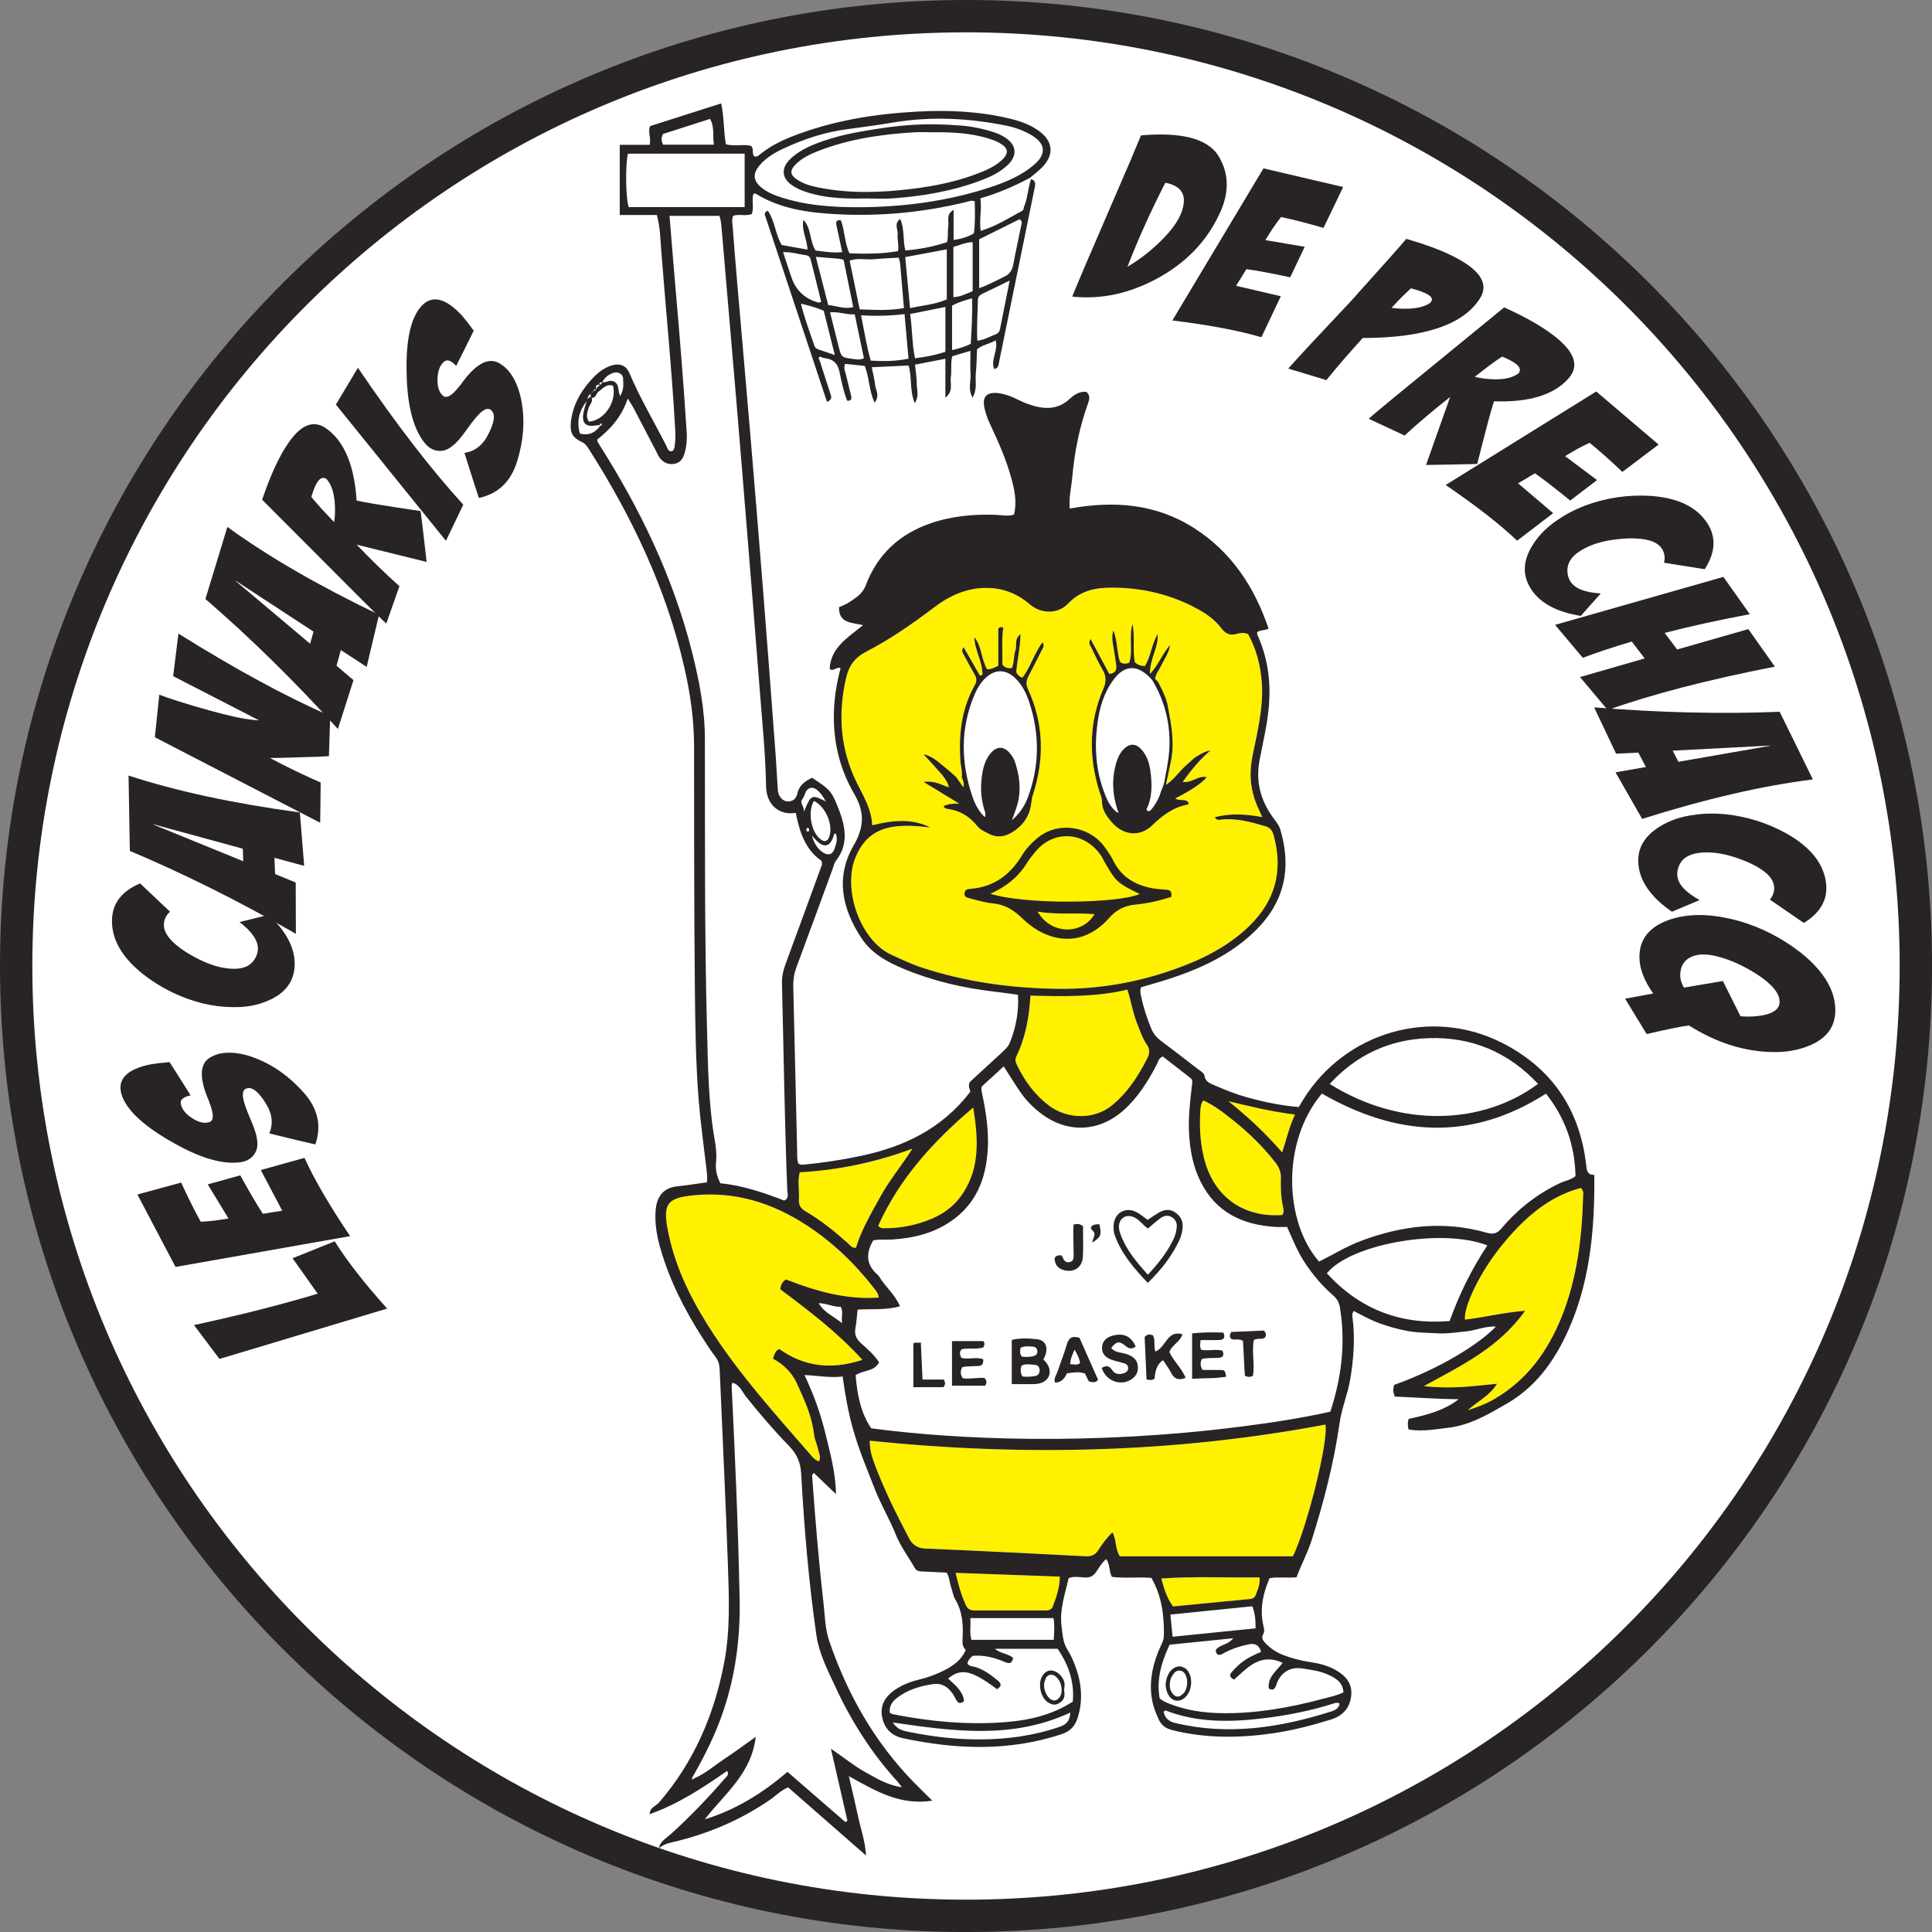 <svg width="256" height="256" viewBox="0 0 256 256" fill="none" xmlns="http://www.w3.org/2000/svg">
<rect x="0" y="0" width="256" height="256" fill="#808080" stroke="none"/>
<g clip-path="url(#clip0_2702_5739)">
<path d="M128.001 256.003C198.695 256.003 256.003 198.695 256.003 128.001C256.003 57.308 198.695 0 128.001 0C57.308 0 0 57.308 0 128.001C0 198.695 57.308 256.003 128.001 256.003Z" fill="#282325"/>
<path d="M128.001 251.717C196.328 251.717 251.717 196.328 251.717 128.001C251.717 59.675 196.328 4.285 128.001 4.285C59.675 4.285 4.285 59.675 4.285 128.001C4.285 196.328 59.675 251.717 128.001 251.717Z" fill="white"/>
<path d="M175.626 188.766C155.67 192.52 135.584 192.992 115.245 190.902C115.245 192.009 115.486 192.901 115.804 193.764C117.091 197.254 118.752 200.574 120.473 203.86C120.899 204.669 121.552 205.146 122.6 205.192C129.683 205.49 136.765 205.845 143.845 206.211C144.592 206.251 145.097 206.058 145.509 205.428C146.066 204.576 146.671 203.752 147.409 203.048C147.977 204.076 147.739 205.26 148.395 206.223H171.324C173.246 202.238 176.055 190.905 175.629 188.766H175.626Z" fill="#FFF100"/>
<path d="M127.979 212.678C128.206 213.175 128.541 213.396 129.075 213.393C132.238 213.388 135.405 213.391 138.569 213.393C138.977 213.393 139.344 213.291 139.494 212.885C139.952 211.658 140.42 210.432 140.434 208.909C135.871 208.745 131.369 208.583 126.621 208.412C127.002 210.045 127.388 211.389 127.979 212.678Z" fill="#FFF100"/>
<path d="M165.618 211.88C165.982 211.846 166.254 211.695 166.385 211.354C166.649 210.661 166.976 209.977 166.908 209.009C162.557 209.077 158.257 208.847 153.878 209.159C154.233 210.48 154.583 211.687 155.429 212.862C158.871 212.53 162.245 212.201 165.615 211.88H165.618Z" fill="#FFF100"/>
<path d="M103.385 170.838C103.479 170.239 103.669 169.793 104.158 169.54C108.111 171.088 112.092 172.238 116.443 171.943C116.366 171.639 116.358 171.491 116.293 171.38C116.148 171.139 115.977 170.912 115.804 170.688C113.268 167.416 110.303 164.582 106.836 162.327C102.312 159.385 97.388 157.846 91.924 158.388C88.459 158.729 87.834 159.504 88.473 162.909C89.342 167.527 91.327 171.682 93.812 175.629C97.768 181.914 102.741 187.392 107.586 192.972C107.841 193.265 108.137 193.546 108.545 193.639C108.812 193.015 108.511 192.532 108.412 192.035C108.276 191.362 107.941 190.746 107.867 190.047C107.608 187.647 106.586 185.492 105.606 183.331C104.953 181.885 103.851 180.8 102.443 180.051C102.542 179.75 102.573 179.559 102.664 179.403C102.781 179.21 102.806 178.946 103.289 178.77C106.509 181.081 110.164 181.567 114.282 180.193C110.92 176.498 107.16 173.661 103.391 170.841L103.385 170.838Z" fill="#FFF100"/>
<path d="M206.916 174.521C208.977 169.412 209.616 164.031 209.77 158.573C209.781 158.215 209.895 157.814 209.463 157.406C205.024 158.604 201.801 161.569 198.97 165.048C196.17 168.49 193.935 173.067 194.111 174.856C196.669 174.561 199.183 173.911 202.082 173.681C198.64 178.546 193.696 180.908 188.67 183.666C190.515 183.873 192.063 183.865 193.6 183.788C195.147 183.711 196.687 183.51 198.368 183.351C197.365 184.983 195.721 185.708 194.483 186.863C195.69 186.483 196.823 186.057 197.896 185.444C202.287 182.936 205.067 179.096 206.916 174.519V174.521Z" fill="#FFF100"/>
<path d="M168.85 110.962C168.685 110.32 168.501 109.718 167.72 109.491C165.823 108.937 163.934 108.398 161.921 108.588C161.628 108.617 161.276 108.776 160.961 108.296C163.04 107.733 165.076 107.873 167.265 108.264C166.956 107.586 166.757 107.163 166.573 106.734C165.749 104.811 165.53 102.812 165.871 100.759C166.056 99.64 166.325 98.538 166.541 97.425C167.001 95.053 167.402 92.676 167.192 90.245C166.999 88.016 166.431 85.895 165.38 84.012C164.781 83.79 164.286 83.87 163.855 83.998C162.932 84.27 162.358 83.927 161.81 83.208C160.998 82.146 159.927 81.365 158.754 80.721C155.196 78.764 151.374 77.867 147.33 77.867C145.146 77.867 143.178 78.25 141.539 79.977C140.156 81.433 137.915 81.323 136.504 80.107C134.897 78.721 133.034 77.946 130.895 77.903C128.195 77.852 125.886 78.877 123.773 80.485C120.91 82.66 117.951 84.713 114.762 86.363C113.251 87.147 112.487 88.238 112.129 89.774C111.002 94.588 111.334 99.254 113.541 103.729C114.413 105.498 115.483 107.188 115.577 109.352C118.252 108.69 120.8 108.406 123.279 109.642C121.879 109.477 120.481 109.349 119.059 109.469C116.344 109.699 114.521 110.866 113.387 113.544C111.618 117.73 113.927 124.605 118.153 126.53C119.445 127.118 120.72 127.735 122.069 128.178C127.959 130.123 134.039 130.944 140.21 131.02C146.182 131.094 151.967 129.958 157.508 127.718C160.501 126.505 163.287 124.917 165.621 122.628C168.95 119.363 170.017 115.469 168.856 110.959L168.85 110.962ZM138.018 86.213C137.45 87.355 136.873 88.493 136.277 89.621C135.97 90.203 135.936 90.717 136.229 91.353C138.344 95.954 138.404 100.662 136.842 105.43C136.726 105.791 136.689 106.152 136.64 106.524C136.41 108.281 135.416 109.574 133.894 110.42C132.991 110.92 132.011 110.999 131.037 110.494C130.489 110.21 129.907 109.968 129.515 109.48C128.496 108.21 127.218 107.407 125.588 107.194C125.36 107.165 125.125 107.089 125.031 106.827C125.527 106.574 126.223 106.465 127.118 106.501C125.482 105.507 124.071 104.644 122.393 103.624C123.852 103.414 124.764 104.024 125.744 104.337C125.508 103.332 124.79 102.639 124.151 101.897C123.631 101.293 123.074 100.716 122.364 99.944C123.733 100.259 124.471 101.122 125.329 101.781C125.809 102.15 126.246 102.576 126.701 102.977C127.013 103.422 127.328 103.871 127.649 104.328C127.791 103.826 127.592 103.4 127.433 102.968C127.539 102.25 127.306 101.559 127.257 100.855C127.019 97.354 127.385 93.96 129.135 90.836C129.427 90.314 129.444 89.896 129.152 89.391C128.652 88.533 128.189 87.656 127.715 86.781C127.561 86.5 127.328 86.221 127.681 85.761C128.422 87.048 129.135 88.289 129.847 89.527C129.958 89.49 130.072 89.453 130.182 89.416C130.199 87.692 129.149 86.15 129.098 84.424C130.109 85.67 130.009 87.369 130.799 88.689C131.35 88.698 131.756 88.471 132.275 88.206V83.313C132.559 82.941 132.718 83.18 132.937 83.132C132.699 84.838 132.852 86.5 132.815 88.05C133.196 88.567 133.61 88.541 134.07 88.536C134.422 87.761 134.278 86.92 134.55 86.173C134.783 85.534 134.34 84.696 135.218 84.026C135.189 85.855 134.777 87.448 134.655 89.081C134.846 89.399 135.061 89.7 135.493 89.78C136.569 88.36 137.024 86.582 138.137 85.108C138.452 85.591 138.162 85.898 138.009 86.204L138.018 86.213ZM159.887 102.982C159.405 103.672 157.684 104.842 155.736 105.788C156.281 106.248 157.133 105.728 157.511 106.41C157.476 106.478 157.451 106.606 157.403 106.614C155.523 106.958 154.094 107.983 152.737 109.312C151.075 110.94 148.9 110.735 147.358 109.003C146.634 108.191 146.009 107.287 146.012 106.12C146.012 105.629 145.779 105.209 145.643 104.76C144.237 100.179 144.305 95.661 146.222 91.225C146.583 90.39 146.6 89.618 146.125 88.797C145.56 87.817 145.083 86.787 144.586 85.767C144.453 85.492 144.163 85.227 144.51 84.685C145.364 86.278 146.171 87.78 146.989 89.305C147.744 89.232 148.005 88.826 147.909 88.15C147.781 87.261 147.653 86.372 147.5 85.489C147.406 84.935 147.293 84.39 147.531 83.538C148.122 85.046 147.963 86.443 148.42 87.724C148.778 87.996 149.17 88.002 149.644 87.812C150.158 86.147 149.553 84.367 150.079 82.683C150.382 84.356 150.079 86.059 150.363 87.732C150.703 88.099 151.141 88.238 151.709 88.263C152.512 86.974 152.595 85.372 153.387 84.046C153.549 85.81 152.322 87.317 152.379 89.331C153.56 88.042 154.043 86.585 155.04 85.489C154.909 86.508 154.301 87.286 153.89 88.155C153.606 88.752 153.171 89.28 153.043 89.942C153.259 90.121 153.467 90.376 153.532 90.504C154.015 91.472 154.534 92.444 154.733 93.508C155.207 96.033 155.719 98.558 155.091 101.153C155 101.588 154.71 103.076 154.5 103.979C154.534 103.965 154.568 103.951 154.605 103.939C155.71 103.164 156.423 101.983 157.474 101.151C157.803 100.889 158.078 100.546 158.433 100.327C158.953 100.009 159.462 99.648 160.424 99.421C158.862 100.739 157.812 102.105 156.71 103.607C157.911 103.834 158.786 102.718 159.89 102.988L159.887 102.982Z" fill="#FFF100"/>
<path d="M162.778 145.918C165.334 147.96 167.691 150.147 169.895 152.703C170.46 150.982 170.807 149.389 171.599 147.679C168.458 147.31 165.641 146.594 162.781 145.918H162.778Z" fill="#FFF100"/>
<path d="M169.932 160.989C170.154 160.592 170.08 160.257 170.012 159.941C169.739 158.683 169.679 157.408 169.728 156.136C169.759 155.327 169.498 154.682 169.012 154.057C167.385 151.959 165.493 150.118 163.429 148.468C162.182 147.472 160.916 146.483 159.442 145.81C159.101 146.296 159.067 146.824 159.041 147.332C158.919 149.653 159.061 151.95 159.748 154.194C161.157 158.789 164.999 161.378 169.935 160.992L169.932 160.989Z" fill="#FFF100"/>
<path d="M138.995 146.492C141.488 148.366 145.035 148.326 147.301 146.495C149.394 144.799 150.811 142.618 152.015 140.256C152.35 139.6 152.396 139.04 151.961 138.415C151.362 137.558 151.061 136.558 150.669 135.598C150.104 134.209 149.894 132.719 149.394 131.128C145.18 132.125 140.948 132.037 136.538 131.92C136.368 134.851 135.874 137.526 134.65 140.02C134.439 140.449 134.621 140.843 134.811 141.232C135.822 143.291 137.152 145.1 138.995 146.486V146.492Z" fill="#FFF100"/>
<path d="M105.859 158.914C105.805 159.655 106.078 160.115 106.745 160.507C108.787 161.705 110.621 163.19 112.388 164.767C112.646 164.997 112.851 165.394 113.424 165.332C114.14 162.941 115.444 160.779 116.65 158.573C117.872 156.338 119.53 154.381 120.899 152.206C116.04 154.012 111.096 155.054 105.967 155.335C105.649 156.565 105.944 157.746 105.859 158.914Z" fill="#FFF100"/>
<path d="M117.258 162.745C119.152 162.753 120.956 162.415 122.765 161.768C124.812 161.035 126.442 159.888 127.61 158.096C129.859 154.645 129.62 150.882 128.959 146.748C123.588 151.297 119.152 156.216 116.369 162.407C116.682 162.827 116.986 162.742 117.255 162.742L117.258 162.745Z" fill="#FFF100"/>
<path d="M152.083 169.989C150.229 168.027 148.551 166.09 147.684 163.591C147.551 163.202 147.537 162.75 147.562 162.333C147.656 160.703 149.161 159.853 150.61 160.623C151.104 160.884 151.535 161.265 152.069 161.643C152.535 161.336 153.021 160.989 153.532 160.688C154.222 160.285 154.946 160.157 155.667 160.617C156.457 161.123 156.815 161.864 156.693 162.787C156.624 163.295 156.514 163.821 156.298 164.278C155.295 166.422 153.875 168.265 152.083 169.989ZM152.095 168.907C153.537 167.356 154.761 165.831 155.576 164.014C155.747 163.633 155.838 163.207 155.906 162.793C156.002 162.196 155.849 161.651 155.315 161.305C154.77 160.95 154.213 161.077 153.731 161.435C153.174 161.85 152.663 162.321 152.109 162.787C151.459 162.341 151.036 161.685 150.357 161.339C149.252 160.771 148.21 161.415 148.267 162.659C148.278 162.935 148.352 163.219 148.446 163.48C149.19 165.559 150.567 167.2 152.092 168.904L152.095 168.907Z" fill="#282325"/>
<path d="M134.064 183.405V177.549C135.144 177.282 136.311 177.33 137.452 177.461C138.426 177.574 138.85 178.369 138.588 179.335C138.517 179.599 138.384 179.846 138.259 180.15C138.384 180.283 138.526 180.403 138.631 180.548C139.557 181.803 139.037 183.101 137.504 183.359C137.274 183.399 137.035 183.402 136.799 183.402C135.959 183.407 135.118 183.402 134.064 183.402V183.405ZM135.47 182.382C136.007 182.47 136.558 182.422 137.106 182.34C137.532 182.277 137.756 182.016 137.756 181.576C137.756 181.124 137.518 180.88 137.089 180.843C136.501 180.789 135.902 180.69 135.357 180.945C135.198 181.468 135.198 181.914 135.47 182.382ZM135.391 179.755C135.933 179.821 136.436 179.821 136.944 179.696C137.256 179.619 137.441 179.44 137.455 179.128C137.469 178.753 137.274 178.469 136.907 178.44C136.365 178.401 135.802 178.321 135.226 178.585C135.198 178.954 135.058 179.307 135.391 179.758V179.755Z" fill="#282325"/>
<path d="M130.276 180.102C130.364 181.204 129.64 180.962 129.137 181.016C128.581 181.076 128.01 180.999 127.504 181.167C127.218 181.681 127.252 182.118 127.564 182.623C128.501 182.777 129.481 182.504 130.446 182.584C130.685 182.851 130.858 183.12 130.532 183.612H126.144V177.705H130.29C130.509 177.946 130.486 178.207 130.285 178.545C129.384 178.824 128.376 178.582 127.428 178.778C127.112 179.122 127.158 179.468 127.379 179.917C128.274 180.198 129.288 179.747 130.276 180.105V180.102Z" fill="#282325"/>
<path d="M159.081 177.566C159.044 178.043 159.01 178.227 159.021 178.412C159.03 178.545 159.098 178.676 159.149 178.844C160.072 179.054 161.023 178.71 161.983 178.974C162.21 179.528 162.134 179.874 161.452 179.92C160.711 179.968 159.956 179.894 159.24 180.082C159.001 180.621 159.058 181.056 159.345 181.53C160.126 181.53 160.915 181.524 161.708 181.53C162.293 181.536 162.293 181.541 162.483 182.419C161.046 182.675 159.601 182.587 157.962 182.697V176.68C159.282 176.538 160.674 176.521 162.1 176.572C162.381 177.199 162.205 177.534 161.574 177.557C160.782 177.588 159.987 177.566 159.087 177.566H159.081Z" fill="#282325"/>
<path d="M150.49 178.418C149.885 178.867 149.516 178.648 149.059 178.279C148.281 177.651 147.912 177.753 147.244 178.608C147.756 179.281 148.59 179.176 149.272 179.42C150.343 179.807 150.752 180.281 150.774 181.221C150.788 181.783 150.576 182.229 150.155 182.587C148.755 183.782 146.585 183.123 145.981 181.261C146.529 180.934 146.958 180.9 147.366 181.542C147.753 182.149 148.377 182.161 148.999 181.928C149.275 181.826 149.476 181.616 149.488 181.297C149.499 180.971 149.295 180.752 149.022 180.664C148.485 180.488 147.926 180.386 147.389 180.21C146.418 179.892 145.961 179.29 146.029 178.472C146.094 177.671 146.651 177.134 147.633 176.927C148.974 176.646 149.885 177.1 150.49 178.418Z" fill="#282325"/>
<path d="M154.949 179.153C155.508 180.363 156.587 181.295 157.101 182.57C156.164 182.959 155.585 182.709 155.168 181.888C154.872 181.306 154.466 180.781 154.111 180.23C153.437 180.639 153.065 181.444 152.995 182.646C152.734 182.933 152.401 182.851 151.922 182.8C151.839 180.911 151.754 179.003 151.672 177.157C152.041 176.751 152.39 176.788 152.776 176.941C153.123 177.597 152.836 178.344 153.089 179.094C153.875 178.756 154.23 178.012 154.719 177.424C155.224 176.813 155.795 176.544 156.675 176.788C156.417 177.804 155.278 178.171 154.949 179.159V179.153Z" fill="#282325"/>
<path d="M141.369 181.97C141.016 182.807 140.49 183.216 139.79 183.197C139.596 182.649 139.971 182.215 140.128 181.749C140.525 180.542 141.014 179.36 141.363 178.139C141.613 177.276 142.053 176.964 143.033 177.27C143.836 179.076 144.671 180.956 145.501 182.822C145.112 183.336 144.697 183.112 144.277 183.041C144.112 182.711 143.947 182.376 143.757 181.993C142.999 181.726 142.218 181.857 141.369 181.97ZM142.388 178.841C142.101 179.485 141.84 180.033 141.795 180.755C142.289 180.775 142.715 180.945 143.124 180.61C143.007 179.968 142.749 179.44 142.388 178.841Z" fill="#282325"/>
<path d="M167.603 177.256C167.177 177.537 166.66 177.27 166.141 177.554C165.834 179.091 166.288 180.732 166.021 182.297C165.644 182.493 165.334 182.493 164.948 182.28C164.866 180.749 164.783 179.173 164.701 177.665C164.124 177.319 163.565 177.654 163.096 177.381C162.929 177.126 162.9 176.867 163.153 176.495C164.559 176.433 166.039 176.367 167.447 176.305C167.825 176.657 167.799 176.95 167.603 177.256Z" fill="#282325"/>
<path d="M142.255 162.259C142.695 162.174 143.01 162.094 143.504 162.475C143.504 163.724 143.561 165.133 143.487 166.533C143.416 167.902 142.357 168.634 141.042 168.319C140.21 168.12 139.756 167.592 139.736 166.726C139.912 166.351 140.236 166.334 140.599 166.331C140.676 166.428 140.798 166.522 140.838 166.644C140.994 167.132 141.326 167.351 141.803 167.217C142.249 167.092 142.269 166.681 142.263 166.292C142.246 165.255 142.226 164.221 142.215 163.185C142.215 162.904 142.238 162.622 142.255 162.262V162.259Z" fill="#282325"/>
<path d="M122.018 177.884C122.094 179.613 122.165 181.15 122.239 182.8H125.048C125.281 183.18 125.292 183.439 125.011 183.811H121.024V178.029C121.225 177.807 121.563 178 122.018 177.884Z" fill="#282325"/>
<path d="M144.742 164.65C144.779 163.983 145.361 163.582 144.734 163.009C144.288 162.6 144.74 162.174 145.677 162.219C145.981 163.653 145.912 163.863 144.74 164.65H144.742Z" fill="#282325"/>
<path d="M125.752 104.36C125.522 103.343 124.795 102.644 124.153 101.897C123.634 101.292 123.077 100.716 122.367 99.944C123.736 100.259 124.474 101.122 125.332 101.781C125.812 102.15 126.249 102.576 126.704 102.976C127.016 103.422 127.331 103.871 127.652 104.328C127.794 103.826 127.595 103.4 127.436 102.968C127.541 102.249 127.308 101.559 127.26 100.855C127.022 97.354 127.388 93.96 129.137 90.836C129.43 90.314 129.447 89.896 129.154 89.391C128.655 88.533 128.192 87.655 127.717 86.781C127.564 86.5 127.331 86.221 127.683 85.761C128.424 87.048 129.137 88.286 129.85 89.527C129.961 89.49 130.074 89.453 130.185 89.416C130.202 87.692 129.152 86.15 129.1 84.424C130.111 85.67 130.012 87.369 130.801 88.689C131.352 88.698 131.759 88.471 132.278 88.206V83.313C132.562 82.941 132.721 83.18 132.94 83.132C132.701 84.838 132.855 86.5 132.818 88.05C133.198 88.567 133.613 88.541 134.073 88.536C134.425 87.76 134.28 86.92 134.553 86.173C134.786 85.534 134.343 84.696 135.22 84.026C135.192 85.855 134.78 87.448 134.658 89.081C134.848 89.399 135.064 89.7 135.496 89.78C136.572 88.36 137.026 86.582 138.14 85.108C138.455 85.591 138.165 85.897 138.012 86.204C137.444 87.346 136.867 88.485 136.271 89.612C135.964 90.194 135.93 90.708 136.223 91.344C138.338 95.945 138.398 100.653 136.836 105.422C136.72 105.782 136.683 106.143 136.635 106.515C136.405 108.273 135.411 109.565 133.888 110.411C132.985 110.911 132.006 110.991 131.031 110.485C130.483 110.201 129.901 109.96 129.509 109.471C128.49 108.202 127.212 107.398 125.582 107.185C125.355 107.157 125.119 107.08 125.025 106.819C125.521 106.565 126.217 106.456 127.112 106.492C125.477 105.498 124.065 104.635 122.387 103.615C123.858 103.402 124.772 104.027 125.761 104.337L125.818 104.402L125.747 104.354L125.752 104.36ZM134.096 108.676C135.09 107.796 135.746 106.85 136.163 105.745C137.762 101.522 137.782 97.263 136.365 93C135.979 91.838 135.433 90.725 134.513 89.851C133.272 88.666 131.875 88.644 130.623 89.805C129.952 90.427 129.495 91.188 129.14 92.02C127.218 96.55 127.303 101.119 128.904 105.703C129.237 106.651 129.728 107.537 130.495 108.287C130.614 107.978 130.58 107.762 130.503 107.529C130.086 106.259 129.918 104.95 130.026 103.618C130.134 102.295 130.344 100.98 131.196 99.892C132.045 98.813 133.068 98.828 133.891 99.909C134.118 100.208 134.346 100.531 134.465 100.881C134.999 102.462 135.266 104.073 134.996 105.757C134.84 106.736 134.456 107.637 134.093 108.676H134.096Z" fill="#282325"/>
<path d="M156.707 103.601C157.809 102.099 158.859 100.733 160.421 99.415C159.459 99.643 158.95 100.003 158.431 100.321C158.076 100.54 157.8 100.881 157.471 101.145C156.42 101.98 155.71 103.158 154.602 103.934C154.563 103.945 154.531 103.959 154.497 103.973C154.708 103.07 154.997 101.582 155.088 101.148C155.713 98.549 155.202 96.028 154.73 93.503C154.531 92.438 154.012 91.467 153.529 90.498C153.464 90.368 153.259 90.115 153.041 89.936C153.168 89.274 153.606 88.746 153.887 88.15C154.299 87.284 154.906 86.503 155.037 85.483C154.04 86.579 153.557 88.036 152.376 89.325C152.319 87.312 153.546 85.804 153.384 84.04C152.592 85.367 152.509 86.968 151.706 88.258C151.138 88.232 150.7 88.093 150.36 87.727C150.076 86.054 150.38 84.35 150.076 82.677C149.55 84.361 150.155 86.142 149.641 87.806C149.167 87.996 148.775 87.991 148.417 87.718C147.96 86.44 148.116 85.04 147.528 83.532C147.287 84.384 147.401 84.932 147.497 85.483C147.65 86.366 147.778 87.255 147.906 88.144C148.003 88.817 147.741 89.223 146.986 89.3C146.168 87.775 145.362 86.272 144.507 84.679C144.163 85.222 144.45 85.486 144.583 85.761C145.078 86.781 145.557 87.812 146.123 88.791C146.597 89.612 146.58 90.385 146.219 91.22C144.302 95.655 144.237 100.174 145.64 104.754C145.776 105.203 146.009 105.623 146.009 106.115C146.006 107.282 146.631 108.185 147.355 108.997C148.897 110.729 151.072 110.937 152.734 109.307C154.091 107.978 155.52 106.952 157.4 106.609C157.448 106.6 157.474 106.473 157.508 106.404C157.127 105.723 156.275 106.242 155.733 105.782C157.681 104.84 159.402 103.667 159.885 102.977C158.78 102.704 157.905 103.82 156.704 103.596L156.707 103.601ZM152.6 107.217C152.41 107.455 152.206 107.631 151.896 107.293C152.714 105.638 152.671 103.868 152.424 102.096C152.279 101.065 151.953 100.077 151.226 99.285C150.496 98.49 149.658 98.49 148.906 99.254C148.397 99.77 148.108 100.401 147.906 101.088C147.29 103.192 147.398 105.271 148.082 107.336C148.136 107.489 148.176 107.56 148.25 107.674C148.25 107.674 148.091 107.691 147.863 107.535C146.989 106.771 146.574 105.737 146.199 104.683C145.168 101.778 145.018 98.785 145.43 95.766C145.711 93.704 146.299 91.722 147.582 90.018C149.022 88.11 150.621 88.064 152.314 89.712C152.427 89.822 152.583 90.01 152.728 90.183C152.799 90.328 152.881 90.47 152.921 90.538C154.767 93.812 155.329 97.391 154.75 101.009C154.688 101.395 154.432 102.835 154.267 103.653C154.165 104.161 153.912 104.644 153.844 104.862C153.583 105.723 153.165 106.512 152.598 107.217H152.6Z" fill="#282325"/>
<path d="M155.21 118.843C153.64 119.346 152.064 119.703 150.479 119.857C149.025 119.996 147.923 120.547 146.969 121.632C143.229 125.86 138.577 124.704 135.51 121.734C134.326 120.589 133.164 119.84 131.526 119.695C130.5 119.604 129.495 119.272 128.481 119.033C128.101 118.945 127.723 118.823 127.811 118.303C127.879 117.891 128.203 117.809 128.547 117.784C131.659 117.548 133.866 115.929 135.439 113.314C135.953 112.459 136.637 111.746 137.399 111.099C140.295 108.634 144.595 109.565 146.495 112.405C146.835 112.916 147.21 113.413 147.474 113.961C148.559 116.21 150.434 117.315 152.802 117.715C153.407 117.818 154.023 117.852 154.634 117.903C155.116 117.943 155.281 118.207 155.21 118.84V118.843ZM131.23 118.431C135.998 119.908 148.113 119.723 151.019 118.462C147.997 116.983 147.869 116.863 146.219 113.958C146.148 113.836 146.106 113.697 146.032 113.581C143.873 110.15 139.588 109.846 137.126 112.939C136.774 113.379 136.402 113.813 136.109 114.293C134.936 116.213 133.264 117.531 131.23 118.431ZM137.487 120.791C139.247 123.867 143.365 123.915 145.032 121.132C142.561 120.902 140.148 121.245 137.487 120.791Z" fill="#282325"/>
<path d="M157.837 222.842C157.826 223.614 157.638 224.273 157.13 224.818C156.383 225.622 155.327 225.508 154.804 224.551C154.316 223.657 154.372 222.742 154.807 221.851C155.153 221.138 155.889 220.7 156.488 220.825C157.221 220.979 157.562 221.53 157.755 222.189C157.82 222.41 157.811 222.651 157.834 222.839L157.837 222.842ZM157.303 222.836C157.283 222.686 157.303 222.436 157.215 222.228C157.056 221.845 156.891 221.439 156.386 221.371C155.886 221.303 155.605 221.612 155.372 221.976C155.247 222.169 155.122 222.385 155.08 222.606C154.946 223.313 154.932 224.003 155.517 224.563C155.792 224.824 156.113 224.886 156.414 224.708C157.079 224.31 157.306 223.665 157.306 222.839L157.303 222.836Z" fill="#282325"/>
<path d="M141.002 223.924C141.017 224.08 141.039 224.267 141.048 224.455C141.07 225.034 140.801 225.415 140.298 225.702C139.756 226.011 139.279 225.841 138.838 225.554C137.876 224.923 137.495 223.1 138.103 222.101C138.415 221.584 138.853 221.251 139.509 221.371C140.204 221.499 140.974 222.314 141.053 223.046C141.085 223.325 141.025 223.611 141.002 223.927V223.924ZM140.673 223.924C140.662 223.356 140.52 222.907 140.233 222.518C139.974 222.169 139.653 221.862 139.179 221.919C138.665 221.978 138.537 222.424 138.41 222.83C138.18 223.56 138.56 224.671 139.162 225.119C139.648 225.48 140.045 225.347 140.386 224.921C140.633 224.611 140.667 224.228 140.673 223.927V223.924Z" fill="#282325"/>
<path d="M115.04 26.297C112.584 26.343 110.124 26.326 107.722 25.707C106.802 25.468 105.916 25.159 105.106 24.653C103.57 23.696 103.417 22.285 104.751 21.035C106.203 19.672 108.04 19.019 109.883 18.425C111.229 17.991 112.609 17.695 114.009 17.445C119.516 16.463 122.648 16.29 127.147 16.622C128.754 16.741 130.327 17.062 131.855 17.576C132.298 17.724 132.733 17.94 133.13 18.187C134.732 19.181 134.86 20.637 133.477 21.913C132.486 22.824 131.298 23.406 130.057 23.878C126.224 25.329 122.228 26.011 118.158 26.292C117.125 26.363 116.08 26.303 115.043 26.303L115.04 26.297ZM123.509 17.525C122.705 17.525 121.901 17.482 121.1 17.531C116.75 17.798 112.464 18.419 108.375 20.024C107.409 20.405 106.469 20.845 105.68 21.546C104.51 22.586 104.589 23.225 105.975 24.014C106.81 24.488 107.73 24.707 108.656 24.883C112.686 25.661 116.736 25.528 120.782 25.034C123.929 24.65 127.022 24.02 129.978 22.827C130.943 22.438 131.878 21.992 132.662 21.291C133.749 20.322 133.667 19.612 132.375 18.908C132.006 18.706 131.605 18.556 131.205 18.425C128.703 17.602 126.11 17.502 123.509 17.525Z" fill="#282325"/>
<path d="M88.811 243.087C88.294 243.553 87.704 243.888 87.414 244.518C87.255 244.942 87.286 244.893 87.684 244.632C88.221 244.28 88.746 244.189 89.263 244.064C93.869 242.979 98.143 241.15 102.054 238.467C102.82 237.941 103.459 237.217 104.436 236.839C107.804 239.784 111.175 242.732 114.756 245.865C114.637 243.933 114.049 242.32 113.697 240.668C113.336 238.981 112.927 237.305 112.476 235.346C115.994 237.297 119.24 239.27 123.537 238.597C122.552 237.62 121.751 236.851 120.978 236.056C115.813 230.734 112.271 224.435 109.883 217.46C109.315 215.799 109.304 214.013 109.105 212.28C108.477 206.782 108.023 201.267 107.625 195.747C107.614 195.573 107.569 195.377 107.85 195.179C108.733 196.025 109.639 196.894 110.772 197.976C110.712 195.017 109.98 192.472 109.352 189.885C108.727 187.306 107.85 184.844 106.603 182.203C108.392 182.269 109.988 182.604 111.655 182.393C111.979 184.725 112.357 186.909 112.939 189.047C113.714 191.89 114.853 194.594 115.926 197.331C116.741 199.413 117.889 201.31 118.712 203.374C119.331 204.925 120.382 206.302 121.217 207.768C121.481 208.233 121.896 208.214 122.319 208.233C123.353 208.285 124.389 208.333 125.44 208.384C125.823 209 125.809 209.687 126.022 210.298C126.209 210.835 126.283 211.431 126.567 211.908C127.564 213.578 127.652 215.393 127.539 217.247C127.507 217.781 127.564 218.267 127.973 218.627C127.402 219.942 126.366 220.681 125.224 221.274C124.131 221.842 122.978 222.268 121.774 222.558C120.618 222.836 119.51 223.262 118.533 223.949C117.326 224.796 116.597 225.931 116.875 227.456C117.156 228.996 118.107 229.998 119.658 230.325C126.704 231.819 133.715 232.088 140.673 229.785C141.789 229.416 142.417 228.76 142.766 227.706C143.612 225.148 143.277 222.668 142.277 220.238C142.045 219.672 141.769 219.113 141.443 218.596C140.832 217.636 140.804 216.577 140.662 215.489C140.369 213.249 141.133 211.227 141.599 209.119C142.312 208.83 143.03 208.983 143.72 209.026C144.416 209.068 144.856 208.853 145.259 208.273C145.651 207.708 145.981 207.063 146.591 206.583C147.082 207.31 146.932 208.168 147.327 208.943C149.033 209.162 150.78 208.943 152.566 209.074C153.924 211.451 154.279 214.064 154.219 216.756C154.205 217.474 153.779 218.096 153.515 218.752C152.634 220.945 152.211 223.185 152.714 225.54C152.882 226.323 153.18 227.042 153.509 227.777C153.907 228.663 154.497 229.041 155.378 229.26C159.816 230.362 164.286 230.316 168.768 229.655C171.344 229.274 173.862 228.621 176.35 227.848C177.918 227.363 178.846 226.335 179.037 224.725C179.227 223.103 178.332 222.058 177.003 221.297C175.916 220.675 174.723 220.391 173.502 220.212C172.281 220.03 171.094 219.715 169.946 219.261C169.103 218.926 168.35 218.429 167.72 217.773C167.393 217.432 167.072 217.068 167.388 216.526C167.62 216.123 167.459 215.68 167.376 215.282C166.925 213.158 167.345 211.161 168.22 209.122C169.324 208.915 170.506 209.122 171.804 208.992C172.386 207.364 173.258 205.797 173.803 204.079C175.419 198.981 176.751 193.824 177.509 188.519C177.787 186.565 178.585 184.714 178.915 182.748C179.369 180.025 179.576 177.304 179.21 174.558C179.179 174.325 179.122 174.09 179.377 173.715C180.494 174.291 181.635 174.93 182.859 175.368C184.066 175.796 185.293 176.143 186.551 176.37C187.857 176.606 189.184 176.597 190.507 176.671C191.799 176.742 193.043 176.54 194.312 176.413C195.556 176.288 196.746 175.714 198.22 175.771C196.053 178.065 190.794 181.354 184.725 183.507C184.569 184.245 184.555 184.245 184.813 185.052C187.602 185.165 190.419 185.378 193.284 185.407C191.319 186.923 188.982 187.514 186.665 188.008C186.477 188.508 186.542 188.922 186.639 189.411C188.42 189.726 190.183 189.388 191.95 189.178C194.812 188.837 197.237 187.389 199.646 185.997C203.883 183.552 206.43 179.667 208.236 175.257C209.863 171.29 210.673 167.126 211.028 162.855C211.224 160.492 211.281 158.138 211.252 155.676C210.253 155.696 210.253 155 210.165 154.267C209.298 146.892 205.524 141.44 198.93 138.134C189.558 133.44 178.244 136.777 172.709 145.665C172.511 145.983 172.32 146.304 172.09 146.688C169.767 146.498 167.51 146.029 165.283 145.413C163.824 145.009 162.415 144.456 161.029 143.848C160.404 143.572 159.711 143.402 159.589 142.49C159.547 142.17 159.027 141.891 158.692 141.633C157.05 140.361 155.406 139.091 153.745 137.844C153.197 137.433 152.816 136.939 152.552 136.308C151.95 134.863 151.479 133.38 151.163 131.847C151.095 131.52 151.055 131.199 151.195 130.819C152.444 130.447 153.711 130.097 154.96 129.691C159.177 128.317 163.139 126.468 166.354 123.313C170.208 119.527 171.179 115.018 169.642 109.903C169.489 109.392 169.174 108.98 168.856 108.565C167.081 106.228 166.345 103.65 166.902 100.713C167.368 98.254 167.973 95.823 168.154 93.31C168.376 90.282 167.987 87.371 166.808 84.571C166.7 84.316 166.519 84.074 166.592 83.762C166.981 83.455 167.51 83.594 168.092 83.29C166.223 77.795 163.199 73.152 158.218 69.972C153.16 66.743 147.599 66.322 141.746 67.387C141.604 65.925 141.962 64.587 142.081 63.238C142.38 59.884 143.024 56.602 144.18 53.424C144.356 52.941 144.484 52.41 143.97 51.93C143.078 51.811 142.348 52.293 141.738 52.856C139.969 54.486 138.026 54.199 136.038 53.469C135.152 53.145 134.346 52.626 133.431 52.353C132.883 52.191 132.332 52.046 131.761 52.06C130.705 52.086 130.231 52.645 130.393 53.739C130.526 54.631 130.844 55.474 131.23 56.289C132.318 58.598 133.346 60.932 134.016 63.406C134.437 64.956 134.777 66.524 134.354 68.191C133.545 68.444 132.75 68.248 131.966 68.219C129.012 68.114 126.116 68.373 123.296 69.347C119.155 70.778 116.25 73.476 114.705 77.591C114.288 78.701 113.348 79.247 112.453 79.846C112.07 80.101 111.618 80.255 111.175 80.462C111.127 82.632 112.876 82.475 114.356 82.836C112.357 84.489 110.068 85.778 109.934 88.644C110.477 89.033 110.812 88.292 111.38 88.536C111.019 89.913 110.732 91.322 110.596 92.77C110.178 97.195 110.962 101.386 113.191 105.203C114.592 107.6 114.521 109.596 113.109 112.033C110.681 116.227 111.564 120.408 114.146 124.307C115.512 126.371 117.59 127.485 119.8 128.402C123.648 129.998 127.661 130.924 131.79 131.401C132.812 131.517 133.829 131.671 134.891 131.813C135.01 134.082 134.621 136.143 133.82 138.137C133.602 138.682 133.184 139.066 132.767 139.452C131.307 140.795 129.847 142.138 128.507 143.371C128.192 144.004 128.601 144.439 128.564 144.674C124.801 149.582 119.774 151.956 114.069 153.163C111.567 153.691 109.048 154.077 106.504 154.321C106.268 154.344 106.029 154.361 105.777 154.148C105.583 153.617 105.637 152.995 105.623 152.393C105.447 145.157 105.291 137.918 105.112 130.682C105.089 129.816 105.22 129.004 105.524 128.189C107.154 123.801 108.758 119.405 110.372 115.012C110.485 114.702 110.548 114.347 110.741 114.097C112.672 111.624 111.902 109.068 110.88 106.586C110.102 104.695 109.804 104.538 107.611 103.053C106.694 103.496 105.89 104.056 105.657 105.135C105.504 105.842 105.072 106.211 104.365 106.197C103.718 106.183 103.13 105.521 103.07 104.734C102.954 103.178 102.894 101.616 102.778 100.06C102.244 92.938 101.713 85.815 101.15 78.696C100.568 71.34 99.961 63.988 99.341 56.636C98.813 50.368 98.254 44.103 97.714 37.836C97.493 35.243 97.277 32.65 97.084 30.057C97.05 29.6 96.93 29.123 97.143 28.598C97.913 28.316 98.799 28.677 99.617 28.362C99.946 27.479 99.572 26.558 99.816 25.709C99.924 25.678 100.037 25.607 100.088 25.638C103.38 27.677 107.077 28.183 110.826 28.382C116.673 28.691 122.449 28.146 128.138 26.737C128.447 26.661 128.757 26.516 129.154 26.678C129.183 28.067 129.24 29.472 129.041 30.915C128.263 31.409 127.416 31.633 126.357 31.801V27.805C125.292 28.441 125.764 29.268 125.659 29.915C125.548 30.605 125.676 31.324 125.485 32.09C123.696 32.673 121.876 33.031 119.959 33.19C119.615 31.775 119.879 30.372 119.283 29.009C118.411 29.654 119.01 30.39 118.945 31.006C118.871 31.701 119.127 32.406 118.999 33.275C116.889 33.653 114.745 33.638 112.558 33.57C111.891 32.142 111.945 30.58 111.425 29.197C110.783 29.089 110.746 29.441 110.837 29.867C111.079 31.014 111.331 32.156 111.601 33.411C110.318 33.542 109.182 33.326 108.068 33.198C107.253 31.906 107.534 30.256 106.458 29.137C106.18 30.469 106.921 31.645 107.006 33.073C105.802 32.86 104.706 32.664 103.579 32.465C102.738 31.046 102.675 29.273 101.733 27.907C101.346 28.106 101.29 28.291 101.352 28.475C104.084 36.714 106.822 44.952 109.582 53.253C110.337 52.941 110.144 52.526 110.019 52.14C109.545 50.655 109.062 49.172 108.582 47.687C108.497 47.576 108.432 47.446 108.537 47.329C108.645 47.207 108.776 47.275 108.886 47.358C109.068 47.4 109.25 47.454 109.434 47.48C110.502 47.636 111.033 48.244 111.246 49.314C111.502 50.598 111.783 51.89 112.26 53.103C112.819 53.123 112.865 52.816 112.78 52.452C112.553 51.487 112.303 50.527 112.07 49.561C111.973 49.164 111.76 48.772 111.973 48.212C112.834 48.303 113.7 48.394 114.58 48.485C115.199 50.027 115.134 51.72 115.881 53.35C116.625 52.418 116.04 51.725 115.963 51.041C115.881 50.297 115.688 49.561 115.509 48.661C117.162 48.582 118.729 48.508 120.393 48.431C120.876 49.985 120.479 51.686 121.217 53.424C121.842 52.384 121.458 51.583 121.467 50.822C121.475 50.033 121.331 49.24 121.24 48.323C122.589 48.059 123.852 47.812 125.269 47.537V52.691C126.377 51.813 125.866 50.811 125.991 49.976C126.124 49.096 125.937 48.184 126.173 47.207C126.902 46.991 127.661 46.764 128.589 46.489C128.589 47.627 128.541 48.641 128.603 49.647C128.663 50.587 128.223 51.578 128.873 52.68C129.538 51.538 129.194 50.447 129.302 49.431C129.41 48.403 129.41 47.361 129.458 46.287C130.16 45.665 131.097 45.614 131.926 45.089C132.312 46.446 131.219 47.659 131.742 48.9C132.295 48.766 132.287 48.457 132.341 48.184C133.917 40.457 135.493 32.73 137.075 25.002C137.183 24.48 137.33 23.954 136.618 23.733C136.209 24.937 136.175 26.235 135.686 27.419C135.607 27.612 135.686 27.805 135.399 27.961C133.653 28.904 131.974 29.986 129.944 30.591C129.734 29.114 130.117 27.734 129.904 26.28C132.247 25.604 134.4 24.67 136.478 23.562C137.015 23.102 137.589 22.676 138.083 22.174C139.71 20.518 139.554 18.732 137.691 17.369C136.484 16.485 135.098 16.017 133.664 15.682C129.671 14.745 125.619 14.563 121.538 14.787C115.841 15.1 110.258 15.989 104.919 18.096C103.371 18.706 101.906 19.465 100.611 20.527C100.426 20.68 100.233 20.811 99.963 20.723C99.563 20.37 99.952 19.788 99.526 19.325C98.521 19.078 97.371 19.425 96.181 19.121C95.877 17.357 95.956 15.554 95.559 13.702C92.372 14.719 89.274 15.71 86.142 16.71C85.804 17.459 86.301 18.26 86.085 19.192H82.121V28.49H87.034C87.471 30.054 87.491 31.528 87.601 32.968C88.204 40.843 89.001 48.707 89.45 56.593C89.499 57.445 89.527 58.294 89.388 59.143C89.342 59.419 89.322 59.714 88.97 59.805C88.468 59.794 88.431 59.333 88.272 59.021C86.633 55.826 84.796 52.734 83.39 49.417C82.921 48.312 81.944 48.028 80.655 48.565C79.63 48.991 78.84 49.735 78.122 50.567C76.796 52.106 75.881 53.835 75.651 55.877C75.489 57.306 75.825 57.965 77.117 58.581C77.594 58.808 77.827 59.189 78.076 59.581C83.776 68.535 88.28 78.017 90.671 88.411C91.455 91.824 91.961 95.281 91.966 98.799C91.983 109.542 91.961 120.286 92.074 131.029C92.125 135.945 92.191 140.872 92.58 145.776C92.813 148.696 93.23 151.601 93.562 154.514C93.642 155.213 93.764 155.909 93.667 156.664C92.316 156.849 91.018 157.065 89.714 157.198C87.675 157.408 86.994 158.851 86.874 160.348C86.732 162.12 87.048 163.838 87.536 165.527C88.752 169.728 90.717 173.578 93.068 177.242C93.622 178.102 94.173 178.971 94.798 179.781C95.204 180.306 95.334 180.863 95.36 181.49C95.732 190.186 96.158 198.882 96.459 207.58C96.607 211.832 96.763 216.097 95.956 220.32C94.636 227.224 91.952 233.483 87.32 238.85C86.926 239.307 86.13 239.452 86.076 240.389C89.89 239.04 93.128 236.888 96.348 234.656C96.658 235.178 96.257 235.414 96.044 235.664C93.787 238.274 91.395 240.758 88.834 243.076L88.811 243.087ZM115.841 34.345C116.869 34.243 117.906 34.212 119.087 34.141C119.167 34.462 119.252 34.683 119.272 34.908C119.442 36.827 119.601 38.75 119.777 40.823C117.815 41.178 115.915 41.065 113.916 40.993C113.47 38.835 113.035 36.731 112.581 34.53C113.7 34.141 114.788 34.448 115.838 34.345H115.841ZM111.184 34.286C111.365 34.303 111.542 34.368 111.78 34.425C112.203 36.498 112.624 38.563 113.058 40.693C111.851 41.011 110.854 40.516 109.741 40.417C109.204 38.321 108.682 36.291 108.102 34.033C109.318 34.13 110.249 34.201 111.181 34.286H111.184ZM104.868 36.751C104.504 35.689 104.161 34.621 103.76 33.411C104.922 33.374 105.774 33.689 106.651 33.789C106.998 33.828 107.31 33.971 107.404 34.334C107.887 36.225 108.35 38.12 108.812 39.977C108.588 40.073 108.543 40.11 108.511 40.102C106.692 39.636 105.477 38.519 104.868 36.751ZM108.435 46.296C108.213 46.216 108.006 46.091 107.924 45.847C107.321 44.046 106.623 42.272 106.126 40.235C107.248 40.499 108.171 40.761 109.148 41.172C109.61 43.027 110.085 44.913 110.616 47.04C109.718 46.736 109.074 46.526 108.432 46.296H108.435ZM113.018 47.559C111.485 47.363 111.485 47.355 111.101 45.83C110.738 44.382 110.372 42.93 109.985 41.388C111.15 41.263 112.112 41.721 113.254 41.65C113.666 43.615 114.066 45.523 114.475 47.477C113.848 47.73 113.43 47.61 113.018 47.556V47.559ZM115.378 47.786C114.819 45.858 114.529 43.887 114.092 41.786C116.082 41.891 117.9 41.86 119.857 41.621C120.036 43.649 120.206 45.549 120.382 47.525C118.692 47.872 117.113 47.886 115.381 47.786H115.378ZM125.272 46.608C123.943 47.065 122.705 47.278 121.248 47.477C120.825 45.537 120.907 43.584 120.589 41.61C122.231 41.28 123.733 40.982 125.272 40.673V46.608ZM125.454 39.67C123.932 40.332 122.347 40.465 120.584 40.818C120.368 38.537 120.163 36.367 119.945 34.067C121.904 33.701 123.639 33.377 125.454 33.039V39.667V39.67ZM128.632 45.566C127.786 45.966 127.033 46.193 126.153 46.386V40.494C126.985 40.053 127.811 39.792 128.805 39.531C128.868 41.601 128.74 43.544 128.632 45.569V45.566ZM128.882 38.585C128.001 38.918 127.272 39.352 126.329 39.369V32.715C127.229 32.474 127.984 32.096 128.882 32.09V38.588V38.585ZM132.497 43.649C132.437 43.947 132.244 44.177 131.974 44.279C131.188 44.575 130.461 45.043 129.501 45.14C129.404 43.311 129.546 41.533 129.575 39.755C129.583 39.224 129.918 39.042 130.322 38.852C131.387 38.352 132.443 37.83 133.789 37.174C133.326 39.503 132.914 41.576 132.497 43.649ZM135.093 29.046C135.547 29.35 135.362 29.643 135.311 29.895C134.97 31.599 134.59 33.295 134.272 35.004C134.133 35.748 133.852 36.285 133.125 36.637C132.034 37.165 130.975 37.759 129.745 38.185V31.707C131.577 30.796 133.369 29.904 135.093 29.049V29.046ZM100.679 21.878C101.565 20.85 102.718 20.186 103.916 19.635C106.541 18.431 109.253 17.514 112.149 17.136C114.254 16.86 116.364 16.562 118.451 16.218C123.469 15.392 128.405 15.656 133.338 16.65C134.539 16.892 135.706 17.312 136.762 17.959C138.506 19.03 138.657 20.376 137.14 21.722C135.411 23.259 133.306 24.128 131.145 24.835C125.573 26.658 119.834 27.416 113.987 27.459C110.283 27.473 106.617 27.234 103.079 26.008C102.312 25.741 101.585 25.405 100.952 24.903C99.776 23.971 99.699 23.012 100.679 21.875V21.878ZM126.621 208.412C131.37 208.583 135.868 208.745 140.434 208.909C140.423 210.431 139.954 211.661 139.494 212.885C139.344 213.288 138.978 213.393 138.569 213.393C135.405 213.391 132.239 213.388 129.075 213.393C128.541 213.393 128.206 213.172 127.979 212.678C127.388 211.391 127.002 210.048 126.621 208.412ZM128.578 214.407H139.605C139.753 215.347 139.685 216.265 139.631 217.284H128.714C128.453 216.372 128.646 215.447 128.578 214.407ZM140.434 228.803C136.953 230.012 133.36 230.481 129.697 230.481C126.519 230.481 123.378 230.095 120.266 229.453C119.567 229.308 118.894 229.129 118.292 228.237C126.317 229.399 134.15 230.501 141.815 226.923C141.783 227.953 141.352 228.487 140.434 228.805V228.803ZM142.15 225.471C139.369 227.275 136.294 227.962 133.11 228.201C128.129 228.578 123.196 228.11 118.309 227.141C118.178 227.116 118.059 227.028 117.906 226.954C117.775 225.764 118.565 225.136 119.394 224.602C120.686 223.77 122.171 223.364 123.659 223.148C125.034 222.95 125.962 223.81 126.567 224.986C126.829 225.497 127.05 225.96 127.746 225.4C127.578 224.049 126.542 223.265 125.63 222.419C127.317 220.99 128.785 221.314 132.097 223.824C132.63 223.506 132.804 223.171 132.219 222.688C131.344 221.961 130.441 221.291 129.339 220.919C128.956 220.788 128.473 220.854 128.192 220.431C128.263 219.99 128.547 219.692 128.882 219.405C130.376 219.278 131.793 219.638 133.142 220.223C133.789 220.504 134.09 220.408 134.255 219.687C133.602 219.11 132.662 219.144 131.818 218.471H140.142C141.698 220.743 142.371 223.04 142.152 225.471H142.15ZM153.878 209.159C158.26 208.847 162.56 209.077 166.908 209.009C166.976 209.977 166.649 210.662 166.385 211.354C166.254 211.695 165.982 211.846 165.618 211.88C162.245 212.201 158.874 212.53 155.432 212.862C154.585 211.687 154.233 210.48 153.881 209.159H153.878ZM166.368 215.765C162.722 216.134 159.124 216.497 155.372 216.878C155.267 215.816 155.182 214.947 155.082 213.939C158.766 213.567 162.318 213.206 165.934 212.84C166.308 213.771 166.379 214.683 166.371 215.762L166.368 215.765ZM176.319 226.806C169.56 228.928 162.719 229.995 155.676 228.294C154.832 228.09 154.372 227.633 154.185 226.84C154.287 226.718 154.364 226.613 154.537 226.678C158.771 228.306 163.148 228.198 167.541 227.664C170.682 227.28 173.786 226.661 176.807 225.69C177.035 225.616 177.267 225.576 177.506 225.747C177.404 226.414 176.824 226.65 176.322 226.806H176.319ZM169.955 220.34C169.143 221.399 168.009 222.189 168.109 223.603C168.126 223.856 168.441 223.892 168.714 223.873C169.123 223.586 169.128 223.066 169.347 222.663C170.003 221.442 171.133 220.868 172.519 221.075C173.686 221.251 174.876 221.396 175.955 221.89C176.927 222.336 177.926 222.836 178.014 224.25C177.12 224.688 176.149 224.869 175.211 225.119C170.906 226.272 166.544 227.05 162.066 227.005C159.595 226.979 157.17 226.656 154.855 225.713C154.46 225.551 154.069 225.398 153.665 225.048C153.228 222.649 153.83 220.363 154.977 217.932C157.692 217.656 160.427 217.381 163.426 217.077C162.781 217.829 162.074 217.895 161.532 218.233C161.077 218.517 160.916 218.795 161.341 219.235C161.694 219.374 161.961 219.15 162.247 218.999C163.256 218.463 164.321 218.113 165.445 217.886C166.277 217.719 166.808 217.94 167.115 218.872C166.013 219.337 164.923 219.866 164.039 220.709C163.733 221.001 163.426 221.3 163.159 221.626C162.815 222.044 163.071 222.299 163.514 222.561C165.306 220.987 166.984 218.96 169.958 220.337L169.955 220.34ZM171.321 206.223H148.392C147.736 205.26 147.974 204.076 147.406 203.048C146.668 203.752 146.06 204.576 145.506 205.428C145.095 206.058 144.592 206.251 143.842 206.211C136.762 205.842 129.68 205.49 122.597 205.192C121.552 205.146 120.896 204.672 120.47 203.86C118.746 200.574 117.085 197.254 115.801 193.764C115.483 192.901 115.242 192.009 115.242 190.902C135.581 192.995 155.667 192.52 175.623 188.766C176.052 190.905 173.241 202.238 171.318 206.223H171.321ZM175.813 168.722C178.946 164.82 191.092 162.673 197.081 165.022C194.98 168.203 193.358 171.488 192.086 175.047C185.571 175.578 180.19 173.488 175.816 168.722H175.813ZM209.77 158.573C209.616 164.031 208.977 169.412 206.916 174.521C205.067 179.099 202.287 182.939 197.896 185.446C196.823 186.06 195.69 186.483 194.483 186.866C195.721 185.71 197.368 184.986 198.368 183.353C196.689 183.512 195.147 183.714 193.6 183.791C192.063 183.867 190.515 183.873 188.67 183.669C193.696 180.911 198.64 178.551 202.082 173.684C199.183 173.916 196.672 174.564 194.111 174.859C193.935 173.07 196.167 168.489 198.97 165.05C201.801 161.572 205.024 158.607 209.463 157.408C209.898 157.814 209.781 158.218 209.77 158.575V158.573ZM189.269 137.563C194.983 137.359 199.842 139.395 203.8 143.618C196.374 149.124 185.503 149.468 176.194 143.626C179.747 139.758 184.123 137.745 189.272 137.563H189.269ZM175.16 144.904C184.955 150.522 194.832 151.331 204.851 144.91C207.407 148.142 208.674 151.765 208.762 155.846C208.143 156.352 207.413 156.443 206.782 156.735C203.729 158.161 201.142 160.186 198.978 162.742C198.407 163.415 197.888 163.602 197.03 163.355C191.35 161.711 185.81 162.375 180.352 164.42C178.395 165.153 176.631 166.254 174.783 167.169C170.162 161.898 169.765 151.311 175.16 144.899V144.904ZM171.596 147.679C170.804 149.388 170.46 150.982 169.892 152.703C167.689 150.147 165.334 147.963 162.776 145.918C165.635 146.594 168.453 147.307 171.593 147.679H171.596ZM159.041 147.332C159.067 146.824 159.101 146.296 159.442 145.81C160.918 146.483 162.185 147.472 163.429 148.468C165.493 150.121 167.385 151.959 169.012 154.057C169.498 154.685 169.756 155.327 169.728 156.136C169.679 157.411 169.739 158.686 170.012 159.941C170.08 160.257 170.154 160.592 169.932 160.989C164.999 161.378 161.154 158.788 159.745 154.191C159.058 151.947 158.916 149.653 159.038 147.33L159.041 147.332ZM122.063 128.178C120.717 127.732 119.439 127.118 118.147 126.53C113.921 124.605 111.61 117.73 113.382 113.544C114.515 110.866 116.338 109.698 119.053 109.468C120.473 109.349 121.873 109.474 123.273 109.642C120.797 108.409 118.246 108.69 115.571 109.352C115.478 107.185 114.407 105.495 113.535 103.729C111.329 99.253 110.999 94.588 112.124 89.774C112.484 88.238 113.245 87.147 114.756 86.363C117.945 84.713 120.905 82.66 123.767 80.485C125.877 78.88 128.189 77.852 130.89 77.903C133.028 77.943 134.891 78.721 136.498 80.107C137.91 81.325 140.15 81.433 141.533 79.976C143.175 78.247 145.143 77.864 147.324 77.866C151.368 77.866 155.19 78.767 158.749 80.721C159.919 81.365 160.992 82.146 161.804 83.208C162.352 83.927 162.926 84.27 163.849 83.998C164.284 83.87 164.775 83.79 165.374 84.012C166.425 85.895 166.993 88.016 167.186 90.245C167.396 92.674 166.996 95.053 166.536 97.425C166.32 98.538 166.053 99.64 165.865 100.759C165.525 102.812 165.743 104.811 166.567 106.734C166.751 107.162 166.953 107.586 167.26 108.264C165.067 107.87 163.031 107.73 160.955 108.296C161.27 108.776 161.623 108.616 161.915 108.588C163.929 108.398 165.817 108.937 167.714 109.491C168.495 109.718 168.68 110.323 168.844 110.962C170.003 115.472 168.938 119.365 165.61 122.631C163.278 124.92 160.492 126.508 157.496 127.72C151.956 129.961 146.171 131.1 140.199 131.023C134.028 130.946 127.945 130.126 122.058 128.18L122.063 128.178ZM134.65 140.023C135.874 137.526 136.368 134.854 136.538 131.923C140.948 132.04 145.18 132.128 149.394 131.131C149.894 132.718 150.104 134.212 150.669 135.601C151.061 136.561 151.362 137.56 151.961 138.418C152.396 139.04 152.35 139.599 152.015 140.258C150.808 142.618 149.394 144.802 147.301 146.498C145.035 148.329 141.488 148.369 138.995 146.495C137.151 145.109 135.822 143.297 134.811 141.241C134.621 140.852 134.437 140.457 134.65 140.028V140.023ZM130.072 143.984C131.003 143.129 131.969 142.243 133 141.301C133.761 142.485 134.448 143.598 135.186 144.68C135.936 145.779 136.862 146.725 137.924 147.531C141.445 150.212 145.648 150.027 148.937 147.065C150.834 145.359 152.143 143.237 153.302 141.002C153.469 140.679 153.492 140.255 154.063 139.989C155.253 140.909 156.517 141.869 157.76 142.86C158.101 143.132 157.971 143.538 157.925 143.922C157.684 145.989 157.445 148.054 157.556 150.144C157.672 152.387 158.076 154.56 159.087 156.582C161.123 160.654 164.644 162.304 168.989 162.571C169.503 162.602 170.02 162.577 170.551 162.577C171.298 164.289 171.977 165.939 172.976 167.43C174.01 168.972 175.192 170.381 176.592 171.593C177.117 172.048 177.424 172.505 177.543 173.229C178.313 177.904 177.787 182.447 176.274 187.057C172.403 187.917 168.444 188.525 164.468 189.03C144.629 191.558 126.624 190.76 115.435 189.257C114.026 187.156 113.578 184.739 113.376 182.215C114.458 181.499 115.835 181.774 116.483 180.513C115.85 179.545 114.969 178.767 114.097 177.994C113.475 177.441 113.186 176.841 113.345 175.995C113.49 175.214 113.538 174.413 113.64 173.527C115.529 173.411 117.377 173.627 119.252 173.084C118.587 171.508 117.301 170.5 116.497 169.162C116.449 169.083 116.392 169.003 116.321 168.941C114.79 167.635 114.668 166.11 115.713 164.355C116.497 164.181 117.397 164.301 118.286 164.238C121.16 164.042 123.861 163.381 126.255 161.645C128.692 159.879 130.04 157.493 130.6 154.597C131.185 151.57 130.884 148.573 130.273 145.589C130.197 145.22 130.111 144.85 130.049 144.478C130.026 144.342 130.06 144.197 130.075 143.984H130.072ZM128.958 146.747C129.62 150.882 129.859 154.645 127.61 158.096C126.442 159.885 124.812 161.032 122.765 161.767C120.956 162.415 119.152 162.756 117.258 162.744C116.988 162.744 116.685 162.83 116.372 162.409C119.155 156.218 123.588 151.297 128.961 146.75L128.958 146.747ZM105.967 155.335C111.093 155.054 116.04 154.012 120.899 152.206C119.53 154.381 117.872 156.338 116.65 158.573C115.444 160.779 114.14 162.94 113.424 165.332C112.851 165.394 112.646 164.996 112.388 164.766C110.624 163.19 108.787 161.705 106.745 160.507C106.078 160.115 105.808 159.655 105.859 158.913C105.941 157.746 105.649 156.565 105.967 155.335ZM110.721 110.425C111.059 111.118 110.795 111.811 110.584 112.462C110.329 113.248 109.71 113.41 109.008 112.927C108.247 112.405 107.83 111.618 107.566 110.701C107.79 110.945 108.003 111.206 108.242 111.434C109.224 112.365 109.96 112.178 110.425 110.874C110.488 110.701 110.46 110.494 110.721 110.425ZM109.84 110.971C109.622 111.485 109.27 111.573 108.829 111.283C107.517 110.423 106.955 107.62 107.847 106.126C109.463 106.901 110.479 109.474 109.84 110.971ZM106.319 105.885C106.665 105.444 106.637 104.788 107.185 104.487C107.821 104.138 108.625 104.706 109.426 106.2C107.537 105.24 107.469 105.274 106.526 107.563C106.586 106.819 105.904 106.413 106.319 105.887V105.885ZM107.216 109.909C107.225 110.042 107.202 110.181 107.049 110.19C106.898 110.198 106.827 110.068 106.844 109.929C106.853 109.852 106.898 109.738 106.958 109.716C107.114 109.656 107.188 109.764 107.216 109.909ZM87.871 17.744C89.902 17.093 91.969 16.431 94.088 15.756C94.715 16.863 94.403 17.991 94.599 19.169H87.86C87.627 18.689 87.579 18.249 87.868 17.744H87.871ZM83.308 27.445C82.91 26.397 82.842 21.921 83.2 20.362H98.671V27.445H83.308ZM81.996 49.411C82.319 49.544 82.544 49.786 82.564 50.158C82.6 50.905 82.683 51.66 82.177 52.469C81.837 51.833 82.089 51.101 81.527 50.66C80.928 50.192 80.371 50.709 79.797 50.672C80.147 49.82 81.325 49.133 81.998 49.411H81.996ZM77.997 54.037C78.133 53.594 78.619 53.242 78.392 52.7C78.977 52.79 78.968 52.14 79.3 51.904C79.891 51.478 80.36 50.802 81.234 51.112C81.746 53.225 80.084 55.718 78.04 55.872C77.605 55.281 77.801 54.67 77.997 54.037ZM79.462 50.743C79.562 50.589 79.658 50.678 79.755 50.694C79.763 50.848 79.658 50.922 79.539 50.984C79.474 50.927 79.366 50.888 79.462 50.743ZM79.496 51.013C79.292 51.172 79.093 51.334 79.008 51.589C78.911 51.155 78.985 50.882 79.496 51.013ZM78.985 51.626C78.886 51.694 78.787 51.765 78.687 51.833C78.639 51.578 78.764 51.541 78.985 51.626ZM78.633 51.87C78.548 51.921 78.463 51.972 78.38 52.024C78.434 51.924 78.502 51.847 78.633 51.87ZM78.281 52.151C78.25 52.313 78.224 52.475 78.301 52.631C78.042 52.555 77.963 52.793 77.829 52.938C77.858 52.606 78.028 52.356 78.281 52.151ZM76.841 57.456C76.356 55.795 76.767 54.395 77.75 53.12C77.602 53.614 77.432 54.102 77.33 54.605C77.029 56.073 77.597 56.638 79.048 56.354C79.181 56.329 79.326 56.343 79.462 56.34C79.462 56.204 79.528 56.116 79.67 56.121C79.701 56.121 79.755 56.175 79.755 56.207C79.755 56.349 79.664 56.408 79.533 56.42C78.877 57.34 78.031 57.746 76.841 57.456ZM93.679 136.254C93.344 123.478 93.423 110.701 93.403 97.921C93.398 93.929 92.622 90.024 91.64 86.17C89.16 76.455 84.872 67.549 79.533 59.115C79.408 58.916 79.289 58.712 79.173 58.507C79.15 58.47 79.156 58.416 79.127 58.254C80.865 56.883 82.376 55.238 83.18 52.804C83.509 53.338 83.736 53.659 83.921 54.006C84.932 55.931 85.934 57.862 86.94 59.791C87.093 60.083 87.221 60.398 87.417 60.66C87.871 61.276 88.507 61.571 89.268 61.475C90.004 61.384 90.447 60.887 90.66 60.214C90.964 59.26 91.052 58.269 90.989 57.272C90.589 50.899 90.064 44.535 89.507 38.176C89.231 35.024 88.984 31.872 88.715 28.606H95.334C95.53 29.171 95.576 29.773 95.627 30.375C96.272 37.963 96.933 45.549 97.572 53.134C98.083 59.214 98.578 65.294 99.069 71.374C99.611 78.068 100.157 84.764 100.673 91.461C101 95.704 101.437 99.949 101.511 104.198C101.557 106.719 103.317 108.068 105.442 107.708C105.944 110.181 106.671 112.555 108.824 114.041C109.034 114.478 108.841 114.77 108.73 115.077C107.171 119.337 105.62 123.597 104.05 127.851C103.752 128.66 103.593 129.467 103.615 130.339C103.845 139.466 103.959 148.596 104.32 157.721C104.34 158.198 104.595 158.788 103.905 159.078C101.173 158.013 98.39 157.082 95.454 156.786C94.965 155.855 94.778 154.952 94.883 153.918C94.977 152.992 94.871 152.024 94.71 151.098C93.849 146.182 93.812 141.215 93.682 136.251L93.679 136.254ZM93.809 175.623C91.327 171.679 89.339 167.521 88.47 162.903C87.829 159.496 88.456 158.723 91.921 158.382C97.385 157.843 102.312 159.379 106.833 162.321C110.301 164.576 113.265 167.41 115.801 170.682C115.975 170.906 116.145 171.133 116.29 171.375C116.358 171.486 116.364 171.636 116.44 171.937C112.09 172.235 108.108 171.082 104.155 169.535C103.667 169.787 103.476 170.233 103.383 170.832C107.148 173.652 110.911 176.489 114.273 180.184C110.159 181.559 106.504 181.076 103.28 178.761C102.798 178.934 102.772 179.201 102.656 179.395C102.562 179.548 102.533 179.741 102.434 180.042C103.84 180.792 104.942 181.877 105.598 183.322C106.575 185.48 107.6 187.636 107.858 190.038C107.935 190.74 108.267 191.356 108.403 192.026C108.503 192.52 108.804 193.003 108.537 193.631C108.128 193.537 107.833 193.256 107.577 192.963C102.732 187.383 97.76 181.908 93.804 175.62L93.809 175.623ZM111.584 175.334C110.425 174.382 109.219 173.951 108.483 172.675C109.588 172.704 110.46 173.206 111.417 173.158C111.755 173.843 111.459 174.436 111.581 175.334H111.584ZM95.951 233.088C94.659 233.948 93.486 234.993 92.037 235.615C91.83 235.729 91.765 235.803 91.702 235.783C91.645 235.766 91.716 235.53 91.802 235.405C93.429 232.571 94.874 229.657 95.905 226.548C97.47 221.831 98.095 216.989 98.004 212.025C97.828 202.565 97.402 193.117 96.948 183.666C96.942 183.532 97.001 183.399 97.038 183.214C98.024 183.478 98.333 184.418 98.842 185.054C100.665 187.341 102.568 189.553 104.598 191.649C105.609 192.691 106.08 193.801 106.16 195.275C106.558 202.451 107.154 209.619 108.188 216.736C108.528 219.079 109.636 221.223 110.624 223.367C112.774 228.027 115.486 232.327 118.968 236.118C119.09 236.252 119.189 236.408 119.502 236.822C117.497 236.513 116.063 235.598 114.592 234.778C113.109 233.951 111.803 232.855 110.102 231.719C110.877 235.099 111.584 238.177 112.291 241.258L112.016 241.431C109.474 239.228 106.932 237.021 104.345 234.778C101.048 237.603 97.498 239.804 93.389 241.071C95.976 237.717 99.572 235.045 100.137 230.143C98.603 231.228 97.3 232.196 95.948 233.091L95.951 233.088Z" fill="#282325"/>
<path d="M29.078 180.065L25.704 175.578C31.733 174.28 37.197 172.894 42.096 171.423L38.767 166.723L44.35 164.479C45.901 166.981 48.215 169.955 51.297 173.394L29.078 180.068V180.065Z" fill="#282325"/>
<path d="M26.601 161.889C27.24 161.858 27.87 161.801 28.495 161.728L30.279 161.458L27.527 156.937L31.838 155.741C33.048 157.939 34.044 159.637 34.828 160.83C35.266 160.773 35.7 160.702 36.129 160.623L37.398 160.427L34.556 155.034L40.346 153.424C41.638 156.269 43.654 159.726 46.392 163.792L23.259 167.876L18.206 158.277L24.008 156.698C24.877 158.609 25.741 160.339 26.601 161.889Z" fill="#282325"/>
<path d="M22.466 140.735C22.867 141.352 23.341 142.09 23.883 142.953L25.261 145.146C24.281 145.342 23.846 145.719 23.957 146.276C24.113 147.057 24.701 147.739 25.721 148.321C26.505 148.767 27.189 148.886 27.774 148.676C28.16 148.528 28.282 148.088 28.135 147.352C28.055 146.952 27.893 146.441 27.655 145.816C27.271 144.944 27.01 144.149 26.865 143.436C26.513 141.675 26.922 140.528 28.089 139.994C28.447 139.807 28.836 139.67 29.259 139.585C30.622 139.335 32.184 139.557 33.945 140.247C36.257 141.153 38.352 142.655 40.232 144.759C41.218 145.861 41.828 147.012 42.07 148.216C42.288 149.306 42.192 150.451 41.783 151.643C40.426 151.337 38.392 150.851 35.689 150.186C36.001 149.428 36.081 148.673 35.93 147.915C35.865 147.579 35.748 147.233 35.584 146.872C35.277 146.262 34.908 145.688 34.473 145.149C33.837 144.396 33.275 144.081 32.789 144.2C32.25 144.285 32.068 144.762 32.241 145.631C32.358 146.211 32.65 147.043 33.121 148.13C33.593 149.218 33.888 150.05 34.002 150.629C34.161 151.43 34.138 152.061 33.928 152.521C33.53 153.435 32.741 153.941 31.554 154.037C29.166 154.259 26.147 153.299 22.497 151.155C18.777 149.002 16.636 146.918 16.068 144.899C15.565 142.962 16.849 141.673 19.919 141.036C20.657 140.911 21.506 140.812 22.466 140.735Z" fill="#282325"/>
<path d="M14.838 121.938C14.875 119.712 16.116 118.084 18.564 117.056L22.526 120.802C21.995 121.293 21.725 121.87 21.714 122.526C21.697 123.662 22.654 124.858 24.588 126.118C26.184 127.121 27.686 127.794 29.089 128.135C29.745 128.282 30.347 128.359 30.892 128.368C32.346 128.413 33.343 127.908 33.883 126.848C34.07 126.488 34.166 126.116 34.172 125.729C34.189 124.616 33.38 123.432 31.741 122.18L35.609 121.22C37.938 123.418 39.082 125.616 39.045 127.819C39.008 130.046 37.801 131.65 35.422 132.636C34.027 133.227 32.477 133.496 30.773 133.445C29.523 133.445 28.197 133.278 26.794 132.937C23.943 132.21 21.35 130.941 19.016 129.129C16.19 126.902 14.796 124.505 14.838 121.938Z" fill="#282325"/>
<path d="M39.207 123.733C31.693 119.425 24.358 115.764 17.204 112.748L17.034 102.766C23.341 104.828 30.909 106.458 39.736 107.654L40.303 114.73L36.362 113.663L36.455 115.812L39.182 116.94L39.207 123.73V123.733ZM32.167 112.456L20.282 109.21L20.277 109.244L32.233 114.12L32.17 112.456H32.167Z" fill="#282325"/>
<path d="M20.518 97.691L21.106 92.054C21.722 92.296 22.614 92.599 23.784 92.966C26.581 93.843 29.069 94.528 31.247 95.019C32.502 95.269 33.528 95.414 34.325 95.448L22.946 89.595L23.642 83.955C31.207 88.683 37.912 92.321 43.757 94.868L43.584 100.207C43.541 100.193 43.141 100.213 42.388 100.261L37.305 100.418L35.763 100.435C38.049 101.65 40.292 102.735 42.493 103.686L42.428 109.022L20.515 97.688L20.518 97.691Z" fill="#282325"/>
<path d="M44.773 96.595C38.952 90.183 33.099 84.443 27.22 79.371L30.128 69.821C35.496 73.726 42.195 77.605 50.223 81.456L48.585 88.365L45.163 86.136L44.592 88.212L46.838 90.123L44.773 96.592V96.595ZM41.544 83.696L31.233 76.949L31.219 76.98L41.093 85.298L41.544 83.696Z" fill="#282325"/>
<path d="M34.737 66.214C35.859 62.892 37.041 60.347 38.287 58.584C39.963 56.207 41.621 55.613 43.26 56.794C45.623 58.49 46.955 61.668 47.253 66.328C48.105 66.541 50.933 67.004 55.735 67.725C55.928 69.225 56.195 71.468 56.531 74.459L47.258 72.172C49.246 74.243 51.135 76.074 52.927 77.673L51.189 82.62C50.825 82.308 49.786 81.297 48.073 79.587L34.734 66.214H34.737ZM41.252 65.845C41.729 66.43 42.226 67.007 42.749 67.569L44.276 69.188C44.407 68.333 44.43 67.433 44.347 66.484C44.234 65.345 43.978 64.485 43.584 63.903C43.47 63.71 43.353 63.559 43.237 63.448C42.834 63.193 42.456 63.315 42.101 63.815C41.814 64.224 41.53 64.9 41.252 65.845Z" fill="#282325"/>
<path d="M44.509 53.608L47.426 48.732C52.432 56.116 57.087 62.162 61.387 66.873L59.092 71.661L44.509 53.611V53.608Z" fill="#282325"/>
<path d="M62.773 43.805C62.454 44.467 62.068 45.253 61.608 46.168L60.447 48.482C59.771 47.747 59.223 47.571 58.805 47.954C58.22 48.491 57.942 49.348 57.97 50.524C57.996 51.427 58.249 52.072 58.731 52.464C59.058 52.719 59.498 52.594 60.049 52.086C60.35 51.81 60.705 51.407 61.114 50.879C61.662 50.098 62.205 49.462 62.741 48.971C64.065 47.758 65.257 47.511 66.32 48.232C66.663 48.44 66.984 48.704 67.274 49.022C68.194 50.058 68.816 51.509 69.137 53.372C69.563 55.82 69.361 58.39 68.537 61.088C68.106 62.5 67.438 63.621 66.535 64.451C65.715 65.203 64.687 65.714 63.454 65.981C63.011 64.661 62.375 62.67 61.54 60.015C62.349 59.89 63.039 59.566 63.607 59.044C63.857 58.814 64.096 58.535 64.32 58.206C64.684 57.627 64.982 57.013 65.221 56.363C65.533 55.428 65.513 54.784 65.158 54.432C64.806 54.014 64.303 54.105 63.65 54.704C63.215 55.105 62.656 55.786 61.969 56.755C61.284 57.723 60.725 58.405 60.288 58.805C59.686 59.359 59.132 59.663 58.632 59.722C57.647 59.856 56.803 59.444 56.105 58.478C54.676 56.553 53.932 53.472 53.875 49.24C53.787 44.944 54.46 42.03 55.892 40.499C57.289 39.065 59.055 39.494 61.191 41.788C61.682 42.356 62.207 43.03 62.767 43.81L62.773 43.805Z" fill="#282325"/>
<path d="M151.183 17.939C153.759 17.715 155.889 17.806 157.567 18.206C159.444 18.655 160.751 19.496 161.486 20.722C162.523 22.443 162.801 24.309 162.318 26.317C162.139 27.07 161.853 27.828 161.458 28.597C159.78 32.096 157.085 34.856 153.378 36.876C149.67 38.895 145.904 39.704 142.076 39.301C142.252 38.852 142.803 37.537 143.723 35.351L149.709 21.472C150.576 19.413 151.07 18.235 151.186 17.936L151.183 17.939ZM154.412 24.213C152.433 28.083 150.763 31.795 149.397 35.348C150.919 34.45 152.367 33.337 153.736 32.008C155.44 30.361 156.443 28.85 156.749 27.473C157.201 25.689 156.42 24.602 154.412 24.215V24.213Z" fill="#282325"/>
<path d="M169.745 28.753C169.35 29.259 168.978 29.77 168.626 30.293L167.66 31.818L172.88 32.701L170.96 36.742C168.507 36.217 166.573 35.856 165.158 35.666C164.914 36.035 164.684 36.407 164.463 36.785L163.778 37.87L169.716 39.255L167.141 44.688C164.144 43.802 160.211 43.061 155.344 42.464L167.413 22.31L177.978 24.783L175.368 30.202C173.357 29.605 171.483 29.125 169.748 28.759L169.745 28.753Z" fill="#282325"/>
<path d="M186.338 31.653C189.689 32.61 192.256 33.658 194.037 34.794C196.508 36.373 197.167 37.995 196.022 39.661C193.793 43.064 188.641 44.773 180.57 44.79C178.767 46.767 177.162 48.624 175.751 50.365L170.702 48.837C171.017 48.471 172.002 47.392 173.664 45.594L179 39.906C183.467 34.942 185.912 32.19 186.338 31.653ZM186.966 38.202C186.5 38.633 186.051 39.059 185.62 39.485L184.379 40.795C186.608 41.062 188.261 40.877 189.34 40.246C189.482 40.15 189.584 40.053 189.647 39.957C189.842 39.65 189.712 39.352 189.252 39.057C188.831 38.787 188.068 38.503 186.966 38.202Z" fill="#282325"/>
<path d="M199.308 40.729C202.505 42.172 204.919 43.6 206.552 45.012C208.753 46.914 209.182 48.621 207.842 50.138C205.922 52.322 202.63 53.335 197.962 53.174C197.666 54 196.925 56.769 195.738 61.477C194.227 61.523 191.967 61.565 188.959 61.608L192.148 52.606C189.894 54.38 187.883 56.082 186.117 57.706L181.365 55.491C181.712 55.159 182.819 54.224 184.691 52.688L199.311 40.729H199.308ZM199.032 47.25C198.402 47.667 197.783 48.104 197.172 48.567L195.411 49.928C196.249 50.141 197.141 50.254 198.092 50.266C199.237 50.266 200.117 50.095 200.736 49.76C200.938 49.663 201.1 49.564 201.222 49.459C201.517 49.084 201.432 48.695 200.969 48.295C200.591 47.968 199.947 47.619 199.032 47.252V47.25Z" fill="#282325"/>
<path d="M210.633 58.672C210.051 58.939 209.486 59.225 208.935 59.526L207.379 60.438L211.616 63.613L208.057 66.328C206.118 64.738 204.561 63.533 203.391 62.716C203.008 62.931 202.63 63.159 202.261 63.392L201.156 64.045L205.803 67.995L201.026 71.644C198.768 69.486 195.61 67.027 191.558 64.266L211.513 51.873L219.772 58.907L214.972 62.531C213.456 61.08 212.01 59.793 210.636 58.675L210.633 58.672Z" fill="#282325"/>
<path d="M226.201 69.284C227.428 71.141 227.323 73.186 225.883 75.418L220.499 74.564C220.658 73.859 220.558 73.232 220.195 72.681C219.567 71.732 218.102 71.286 215.796 71.34C213.91 71.414 212.294 71.707 210.943 72.218C210.318 72.468 209.778 72.743 209.324 73.044C208.097 73.828 207.56 74.808 207.714 75.986C207.762 76.39 207.893 76.753 208.106 77.074C208.719 78.003 210.057 78.522 212.116 78.63L209.466 81.606C206.305 81.109 204.116 79.939 202.903 78.102C201.676 76.245 201.764 74.237 203.173 72.082C203.991 70.806 205.118 69.707 206.552 68.787C207.583 68.08 208.773 67.47 210.122 66.958C212.885 65.95 215.742 65.533 218.69 65.709C222.279 65.95 224.784 67.143 226.198 69.284H226.201Z" fill="#282325"/>
<path d="M228.36 76.444L231.853 81.382C227.672 82.171 223.912 82.998 220.576 83.864L222.228 86.059L231.665 83.361L235.175 88.331C226.241 90.083 218.86 92 213.033 94.082L209.361 89.717L217.926 87.246C217.54 86.752 216.966 86.005 216.213 85.006C213.638 85.784 211.477 86.502 209.727 87.161L206.055 82.796L228.362 76.441L228.36 76.444Z" fill="#282325"/>
<path d="M211.232 93.727C219.866 94.431 228.061 94.627 235.817 94.315L240.216 103.278C233.63 104.093 226.088 105.836 217.591 108.506L214.067 102.34L218.088 101.63L217.088 99.725L214.14 99.864L211.229 93.727H211.232ZM222.402 100.94L234.539 98.825L234.531 98.793L221.638 99.464L222.402 100.943V100.94Z" fill="#282325"/>
<path d="M241.948 116.9C242.255 119.104 241.278 120.904 239.018 122.296L234.528 119.206C234.976 118.638 235.155 118.028 235.064 117.377C234.908 116.253 233.778 115.216 231.674 114.271C229.941 113.527 228.357 113.092 226.917 112.973C226.244 112.927 225.639 112.944 225.099 113.018C223.657 113.197 222.748 113.85 222.379 114.981C222.248 115.364 222.211 115.75 222.265 116.131C222.419 117.233 223.401 118.278 225.213 119.263L221.541 120.808C218.903 118.996 217.432 117 217.128 114.816C216.821 112.609 217.767 110.84 219.965 109.5C221.254 108.702 222.742 108.196 224.432 107.983C225.667 107.787 227.002 107.75 228.442 107.872C231.37 108.153 234.127 109.008 236.712 110.437C239.847 112.203 241.593 114.356 241.945 116.9H241.948Z" fill="#282325"/>
<path d="M243.187 133.982C243.15 136.231 241.852 137.813 239.293 138.725C237.967 139.202 236.533 139.429 234.988 139.404C231.194 139.364 227.462 138.191 223.799 135.882C222.887 135.981 221.019 136.359 218.19 137.018L215.336 132.335L219.062 131.645C217.818 129.898 217.207 128.251 217.233 126.706C217.27 124.412 218.568 122.807 221.129 121.896C222.433 121.438 223.856 121.226 225.4 121.248C226.923 121.274 228.567 121.527 230.33 122.009C233.315 122.853 236.075 124.261 238.611 126.235C241.707 128.717 243.232 131.299 243.189 133.977L243.187 133.982ZM228.289 129.989L230.631 134.664C231.745 134.749 232.767 134.698 233.701 134.51C235.093 134.215 235.794 133.636 235.809 132.772C235.828 131.614 234.781 130.359 232.665 129.007C230.978 127.956 229.376 127.226 227.86 126.814C227.09 126.599 226.4 126.485 225.787 126.474C224.901 126.459 224.171 126.664 223.594 127.087C222.972 127.575 222.654 128.266 222.64 129.152C222.632 129.72 222.793 130.29 223.123 130.864L228.283 129.992L228.289 129.989Z" fill="#282325"/>
</g>
<defs>
<clipPath id="clip0_2702_5739">
<rect width="256" height="256" fill="white"/>
</clipPath>
</defs>
</svg>

